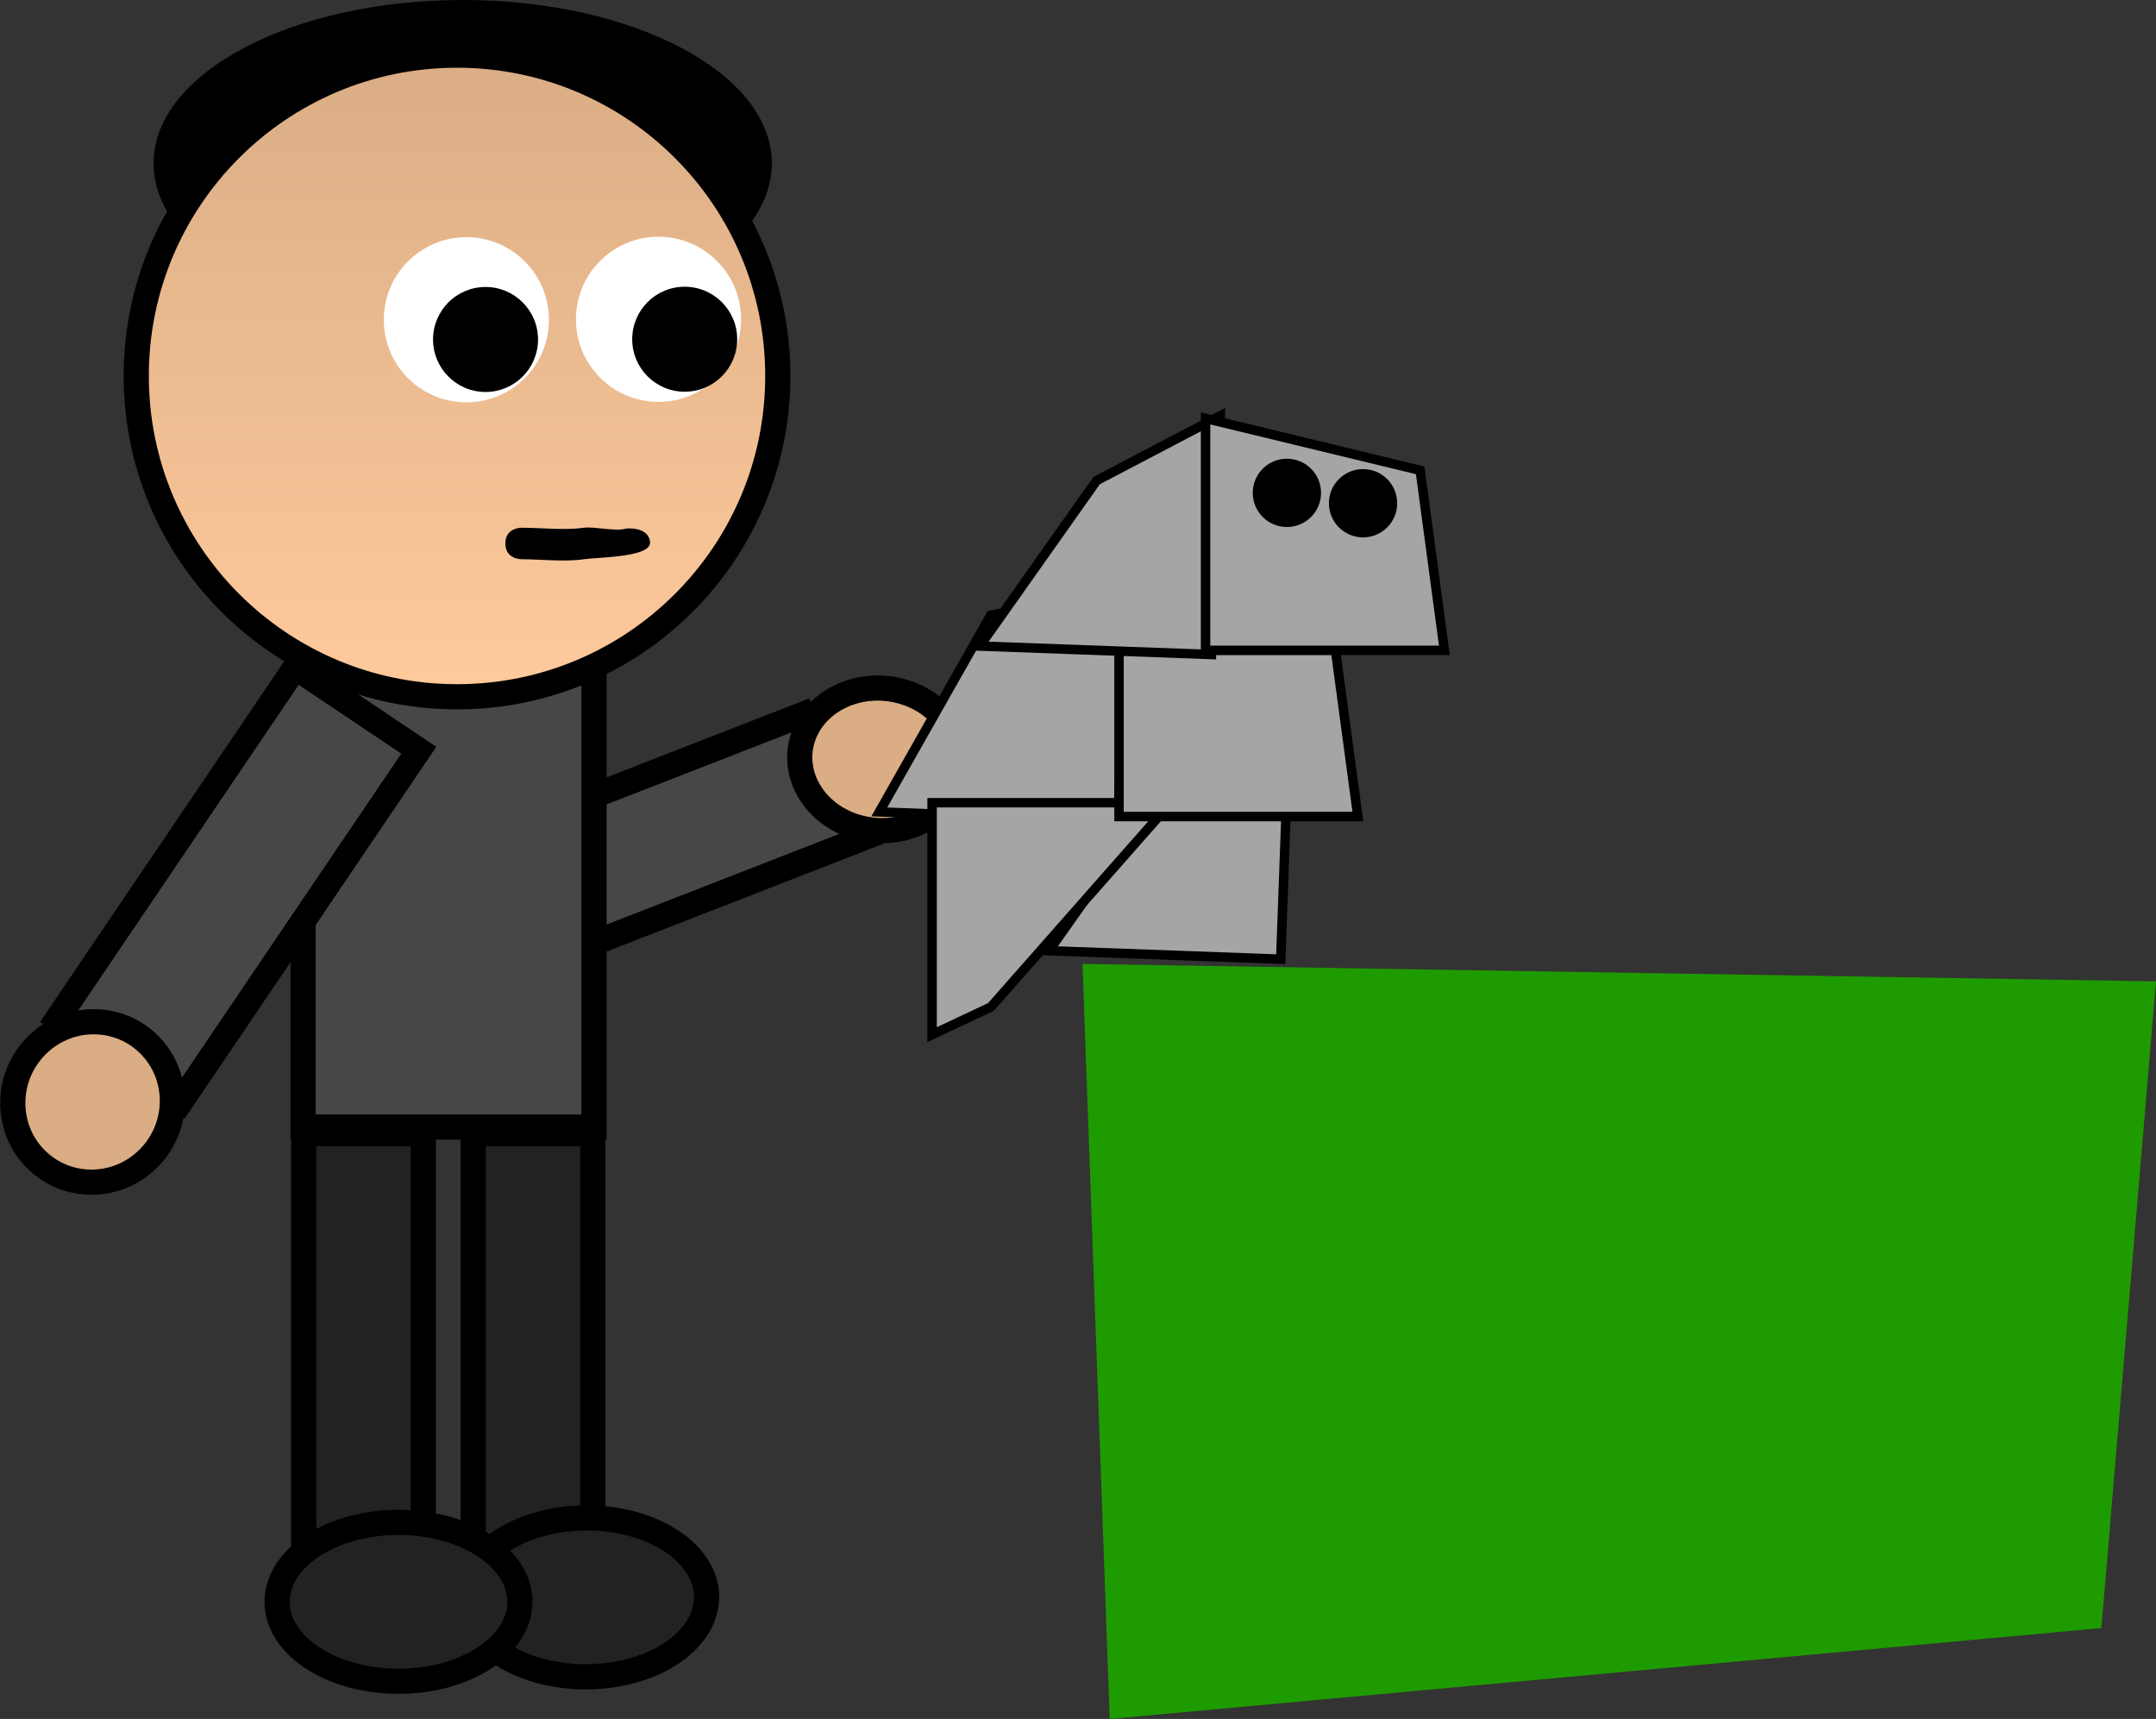 <svg version="1.1" xmlns="http://www.w3.org/2000/svg" xmlns:xlink="http://www.w3.org/1999/xlink" width="342.427" height="272.975" viewBox="0,0,342.427,272.975"><rect x="0" y="0" width="342.427" height="272.975" fill="#333333" stroke="none"/><defs><linearGradient x1="242.808" y1="104.345" x2="242.808" y2="206.244" gradientUnits="userSpaceOnUse" id="color-1"><stop offset="0" stop-color="#daad85"/><stop offset="1" stop-color="#ffca9c"/></linearGradient></defs><g transform="translate(-170.22,-95.591)"><g data-paper-data="{&quot;isPaintingLayer&quot;:true}" fill="none" fill-rule="nonzero" stroke="none" stroke-width="none" stroke-linecap="butt" stroke-linejoin="miter" stroke-miterlimit="10" stroke-dasharray="" stroke-dashoffset="0" font-family="none" font-weight="none" font-size="none" text-anchor="none" style="mix-blend-mode: normal"><g data-paper-data="{&quot;origPos&quot;:null,&quot;origRot&quot;:0}" stroke="#000000" stroke-width="4"><path d="M307.728,228.521l-60.693,23.643l-9.97,-19.487l60.693,-23.643z" data-paper-data="{&quot;origRot&quot;:0,&quot;origPos&quot;:null}" fill="#474747"/><path d="M311.872,205.037c6.95,1.105 11.732,6.989 10.681,13.143c-1.051,6.154 -7.538,10.246 -14.488,9.141c-6.95,-1.105 -11.732,-6.989 -10.681,-13.143c1.051,-6.154 7.538,-10.246 14.488,-9.141z" data-paper-data="{&quot;origPos&quot;:null}" fill="#daad85"/></g><path d="M218.361,274.567v-73.931h46.207v73.931z" data-paper-data="{&quot;origPos&quot;:null}" fill="#474747" stroke="#000000" stroke-width="4"/><path d="M218.453,345.435v-69.823h18.996v69.823z" data-paper-data="{&quot;origPos&quot;:null}" fill="#222222" stroke="#000000" stroke-width="4"/><path d="M245.369,345.435v-69.823h18.996v69.823z" data-paper-data="{&quot;origPos&quot;:null}" fill="#222222" stroke="#000000" stroke-width="4"/><path d="M245.859,354.419c-4.28,-6.357 0.072,-13.821 9.72,-16.672c9.649,-2.851 20.94,-0.01 25.221,6.347c4.28,6.357 -0.072,13.821 -9.72,16.672c-9.649,2.851 -20.94,0.01 -25.221,-6.347z" data-paper-data="{&quot;origPos&quot;:null,&quot;origRot&quot;:0}" fill="#222222" stroke="#000000" stroke-width="4"/><path d="M214.279,349.074c0.753,-6.949 9.974,-12.183 20.596,-11.691c10.622,0.493 18.622,6.525 17.869,13.475c-0.753,6.949 -9.974,12.183 -20.596,11.691c-10.622,-0.493 -18.622,-6.525 -17.869,-13.475z" data-paper-data="{&quot;origPos&quot;:null}" fill="#222222" stroke="#000000" stroke-width="4"/><g data-paper-data="{&quot;origPos&quot;:null,&quot;origRot&quot;:0}" stroke="#000000" stroke-width="4"><path d="M179.372,257.332l37.746,-55.759l19.615,13.154l-37.746,55.759z" data-paper-data="{&quot;origRot&quot;:0,&quot;origPos&quot;:null}" fill="#474747"/><path d="M172.252,270.556c0.111,-7.037 5.875,-12.729 12.874,-12.713c6.999,0.016 12.582,5.733 12.47,12.77c-0.111,7.037 -5.875,12.729 -12.874,12.713c-6.999,-0.016 -12.582,-5.733 -12.47,-12.77z" data-paper-data="{&quot;origPos&quot;:null}" fill="#daad85"/></g><path d="M292.803,121.529c0,14.325 -21.981,25.938 -49.097,25.938c-27.115,0 -49.097,-11.613 -49.097,-25.938c0,-14.325 21.981,-25.938 49.097,-25.938c27.115,0 49.097,11.613 49.097,25.938z" data-paper-data="{&quot;origPos&quot;:null}" fill="#000000" stroke="none" stroke-width="0"/><path d="M191.858,155.295c0,-28.139 22.811,-50.949 50.949,-50.949c28.139,0 50.949,22.811 50.949,50.949c0,28.139 -22.811,50.949 -50.949,50.949c-28.139,0 -50.949,-22.811 -50.949,-50.949z" data-paper-data="{&quot;origPos&quot;:null}" fill="url(#color-1)" stroke="#000000" stroke-width="4"/><path d="M263.691,146.299c0,-6.139 4.977,-11.116 11.116,-11.116c6.139,0 11.116,4.977 11.116,11.116c0,6.139 -4.977,11.116 -11.116,11.116c-6.139,0 -11.116,-4.977 -11.116,-11.116z" data-paper-data="{&quot;origPos&quot;:null}" fill="#ffffff" stroke="#ffffff" stroke-width="4"/><path d="M233.174,146.372c0,-6.139 4.977,-11.116 11.116,-11.116c6.139,0 11.116,4.977 11.116,11.116c0,6.139 -4.977,11.116 -11.116,11.116c-6.139,0 -11.116,-4.977 -11.116,-11.116z" data-paper-data="{&quot;origPos&quot;:null}" fill="#ffffff" stroke="#ffffff" stroke-width="4"/><path d="M270.63,149.463c0,-4.604 3.733,-8.337 8.337,-8.337c4.604,0 8.337,3.733 8.337,8.337c0,4.604 -3.733,8.337 -8.337,8.337c-4.604,0 -8.337,-3.733 -8.337,-8.337z" data-paper-data="{&quot;origPos&quot;:null}" fill="#000000" stroke="#ffffff" stroke-width="0"/><path d="M238.998,149.5c0,-4.604 3.733,-8.337 8.337,-8.337c4.604,0 8.337,3.733 8.337,8.337c0,4.604 -3.733,8.337 -8.337,8.337c-4.604,0 -8.337,-3.733 -8.337,-8.337z" data-paper-data="{&quot;origPos&quot;:null}" fill="#000000" stroke="#ffffff" stroke-width="0"/><path d="M431.927,279.041c0,13.289 -8.701,24.061 -19.434,24.061c-10.733,0 -19.434,-10.773 -19.434,-24.061c0,-13.289 8.701,-24.061 19.434,-24.061c10.733,0 19.434,10.773 19.434,24.061z" data-paper-data="{&quot;origPos&quot;:null}" fill="#a5a5a5" stroke="#000000" stroke-width="4"/><path d="M346.471,368.566l-4.324,-119.9l170.499,2.768l-8.676,102.699z" data-paper-data="{&quot;origPos&quot;:null,&quot;origRot&quot;:0}" fill="#1e9b00" stroke="#000000" stroke-width="0"/><g data-paper-data="{&quot;origPos&quot;:null}" stroke="#000000" stroke-width="1.5"><path d="M349.186,189.163l-1.405,36.808l-37.907,-1.447l17.697,-31.235z" data-paper-data="{&quot;origPos&quot;:null,&quot;origRot&quot;:0}" fill="#a5a5a5"/><path d="M355.386,220.289l19.63,-10.286l-1.384,37.909l-36.81,-1.343z" data-paper-data="{&quot;origPos&quot;:null,&quot;origRot&quot;:0}" fill="#a5a5a5"/><path d="M318.26,259.897v-36.835h37.934l-28.588,32.437z" data-paper-data="{&quot;origPos&quot;:null}" fill="#a5a5a5"/><path d="M382.034,196.673l3.848,28.588h-37.934v-36.835z" data-paper-data="{&quot;origPos&quot;:null,&quot;index&quot;:null}" fill="#a5a5a5"/><path d="M344.391,171.909l19.63,-10.286l-1.384,37.909l-36.81,-1.343z" data-paper-data="{&quot;origPos&quot;:null,&quot;origRot&quot;:0}" fill="#a5a5a5"/><path d="M395.778,170.284l3.848,28.588h-37.934v-36.835z" data-paper-data="{&quot;origPos&quot;:null,&quot;index&quot;:null}" fill="#a5a5a5"/><path d="M369.939,173.858c0,-2.581 2.092,-4.673 4.673,-4.673c2.581,0 4.673,2.092 4.673,4.673c0,2.581 -2.092,4.673 -4.673,4.673c-2.581,0 -4.673,-2.092 -4.673,-4.673z" data-paper-data="{&quot;origPos&quot;:null}" fill="#000000"/><path d="M382.034,175.507c0,-2.581 2.092,-4.673 4.673,-4.673c2.581,0 4.673,2.092 4.673,4.673c0,2.581 -2.092,4.673 -4.673,4.673c-2.581,0 -4.673,-2.092 -4.673,-4.673z" data-paper-data="{&quot;origPos&quot;:null}" fill="#000000"/></g><path d="M273.465,181.639c0.276,2.485 -8.212,2.424 -10.485,2.757c-3.168,0.464 -6.785,0 -10,0c0,0 -2.5,0 -2.5,-2.5c0,-2.5 2.5,-2.5 2.5,-2.5c3.229,0 6.813,0.437 10,0c1.601,-0.22 5.135,0.653 6.709,0.128c0,0 3.499,-0.37 3.775,2.115z" data-paper-data="{&quot;origPos&quot;:null}" fill="#000000" stroke="none" stroke-width="0.5"/></g></g></svg>